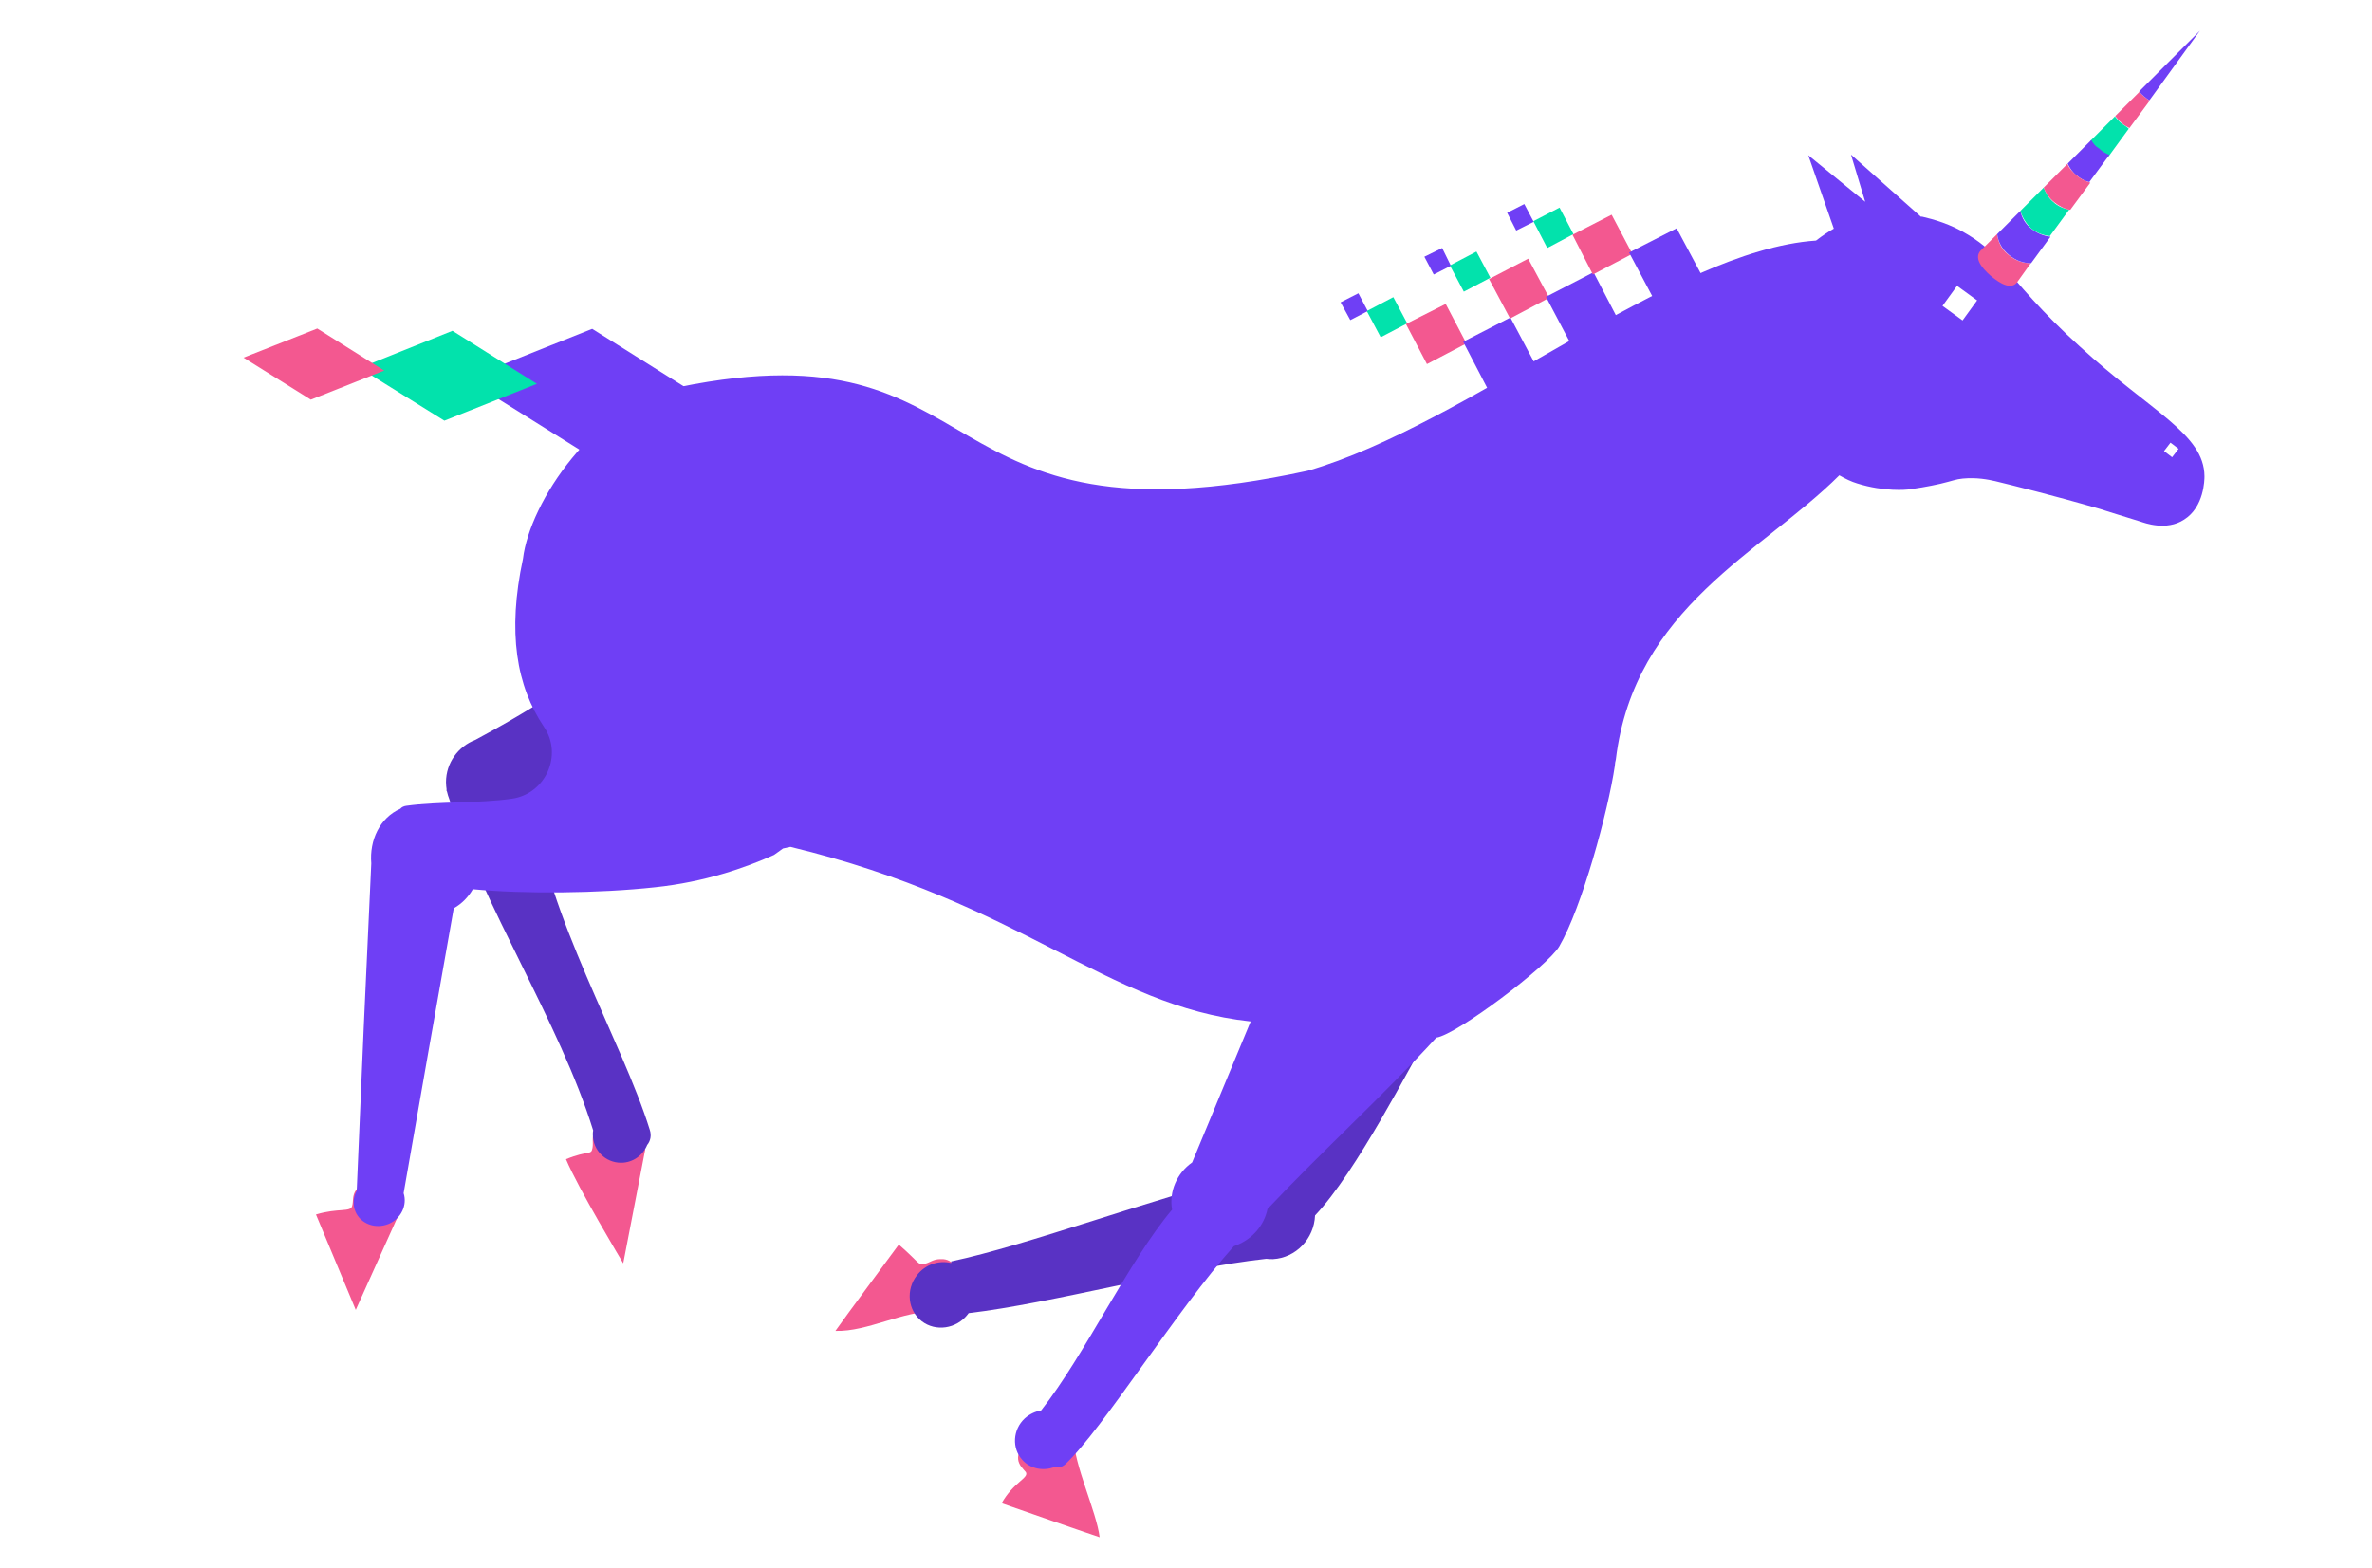 <?xml version="1.0" encoding="utf-8"?>
<!-- Generator: Adobe Illustrator 26.4.1, SVG Export Plug-In . SVG Version: 6.00 Build 0)  -->
<svg version="1.1" id="Layer_2_00000137855043904598356250000012808806772684083866_"
	 xmlns="http://www.w3.org/2000/svg" xmlns:xlink="http://www.w3.org/1999/xlink" x="0px" y="0px" viewBox="0 0 733.4 485"
	 style="enable-background:new 0 0 733.4 485;" xml:space="preserve">
<style type="text/css">
	.st0{fill:#F35890;}
	.st1{fill:#5932C4;}
	.st2{fill:#6F3FF5;}
	.st3{fill:#02E2AC;}
</style>
<g id="_10">
	<path id="Hooves-3" class="st0" d="M123.1,376L110,405.1l-12.3-29.5c6.9-2.1,10.8-0.6,11.2-2.7c0.4-1.5,0-2.7,0.9-4.4
		c0.6-1,1.5-1.8,2.4-2.4c1.5-1,3.6-0.3,4.3,1.4C118.1,371.1,121.4,372.4,123.1,376z M295.1,397.5c2.2-3.1,0.5-7.8-3.5-8.1h-0.9
		c-2.1,0-3.1,1-4.6,1.4c-2.4,0.6-1.5-0.1-8.2-5.9c-4.8,6.6-15,20.2-19.6,26.7c10,0.3,21-6.3,31-6C291.2,403,293.2,400.2,295.1,397.5
		z M316.6,446.8c-0.9,1-2,2.7-1.8,4.5s1.5,2.9,2.4,4c1,1.8-3.9,3.1-7.5,9.6c6.3,2.2,24,8.4,30.3,10.5c-1-8-8-22.6-8-30.6
		C327.2,444,321.4,447.9,316.6,446.8L316.6,446.8z M190.1,345.6c-2.2,0.6-5.1,1.8-6.3,4.2c-0.9,2-0.3,3.5-0.6,5.2
		c-0.4,2.4-1.1,0.6-8.2,3.5c3.6,8.7,17.7,32.2,17.7,32.2l6.8-35.2C199.4,355.5,192.5,350.8,190.1,345.6L190.1,345.6z"/>
	<g id="BodyB-3">
		<path class="st1" d="M165.2,249.8c4.9-1.8,11.7-3.8,20.9-5.6c4.9-0.9,76.9-19.9,96.6-32.2c0.5-0.1,0.8-0.1,1.2-0.3
			c24.8-7.6,33.3-3.3,25.5-28.1s-35-27.6-59.7-19.9c-16.6,5.2-22.1-22.6-25.6-6.8c-3.3,6.6-7.2,13.6-12.3,20.9
			c-9.9,13.9-20.2,23.9-28.4,30.3c-20.1,10.8-18.4,11-36.4,20.7c-5.3,2-9.1,7.1-9.1,13.1c0,0.8,0.1,1.6,0.2,2.4c0,0-0.1,0-0.1,0
			c0.1,0.2,0.1,0.4,0.2,0.5c0.2,0.8,0.4,1.6,0.7,2.3c10.7,33.8,34,68.7,44.5,102.5c-0.1,0.4-0.1,0.9-0.1,1.3c0,4.8,3.9,8.7,8.7,8.7
			c3.7,0,6.8-2.3,8.1-5.5c1-1.2,1.4-2.9,0.8-4.7C192.5,322.3,168.8,282.5,165.2,249.8L165.2,249.8z"/>
		<path class="st1" d="M451.4,261c-2.9-2.1-7.4-28.9-10.5-30.6c-31.4-16.8-8.2,28.4-12.3,31.6c-3.5,2.9-9.9,5.9-20.9,17.4
			c-12.3,13-14.6,48.5-20.3,82.5c-1.3,0.5-2.5,1.2-3.5,2.1c-26.3,6.2-66.4,21.2-89.8,26.1c0,0.2,0,0.3,0,0.5
			c-3.8-0.9-8,0.4-10.6,3.8c-3.5,4.5-2.8,10.9,1.5,14.2s10.7,2.4,14.2-2.1c0.1-0.1,0.2-0.3,0.3-0.4c25.7-3,65.3-13.9,92-16.8
			c0.7,0.1,1.4,0.1,2.1,0.1c7.1-0.4,12.7-6.3,13-13.5c12.8-13.5,29.4-46.2,35.8-57.2c7.8,4.5,17.1-13.2,17.1-13.5
			C459.2,300.9,479.8,283,451.4,261L451.4,261z"/>
	</g>
	<path id="BodyF-3" class="st2" d="M643,107.1c-11.4-10.3-19.3-19.7-24-25.5c-2.1-2.6-5.5-6-10.5-9c-5.5-3.4-10.8-4.8-14.2-5.6
		l-0.4,0l-21.6-19.2l4.4,14.6L559.1,48l7.9,22.7c-1.4,0.8-3.3,2-5.5,3.7c-44.7,3-107.9,57-157.2,71.2
		c-119.7,26-95.3-46.1-194.3-25.9c-26.1,5.4-46.2,35.6-48.3,53.1c-4.9,22.8-2,39.4,6.5,52c5.9,8.7,0.5,20.7-9.9,22.2
		s-22.6,0.8-32.7,2.2c-0.7,0.1-1.4,0.4-1.8,0.9c-6.4,2.8-9.6,9.8-9,16.9c-1.6,33.7-3.1,67.5-4.5,101.2c-1.1,2-1.3,4.4-0.4,6.5
		c1.6,3.8,6.2,5.5,10.3,3.8c3.8-1.6,5.8-5.8,4.6-9.5c5.1-29.4,10.3-58.7,15.5-88.1c2.5-1.4,4.5-3.5,5.9-5.9
		c15.7,1.5,38.9,1.3,56.3-0.6c15.4-1.6,28.1-6.1,36.8-10c0.9-0.6,1.8-1.3,2.8-2l2.3-0.5c72,17.4,97.3,49.1,142.3,54l-18.1,43.6
		c-4.7,3.3-7.2,9-6.2,14.6c-13.5,16-27,45-40.5,62.1c-1.8,0.3-3.5,1.1-5,2.4c-3.8,3.5-4.1,9.3-0.8,12.9c2.5,2.8,6.5,3.5,9.9,2.2
		c1.1,0.3,2.4,0,3.3-0.8c11.6-10.8,34.5-47.8,52.2-67.5c0.3-0.1,0.5-0.2,0.8-0.3c5.1-2,8.6-6.3,9.6-11.2c16.7-17.7,36-35.3,52.2-53
		c6.5-1,34.5-22.2,38-28.2c7-12,15.1-41.7,17.2-55.9c0-0.4,0.1-0.7,0.1-1c0.1-0.3,0.1-0.6,0.2-0.9c5.7-47.1,45.3-64.1,69.1-87.9
		c1.9,1.1,3.8,2,5.5,2.5c8.5,2.7,15.6,1.9,15.6,1.9c2.4-0.3,6.3-0.9,10.2-1.8c3.8-0.9,4.7-1.4,6.9-1.6c4.3-0.4,7.8,0.3,10,0.8
		c5.7,1.4,17.2,4.2,32.4,8.6c0,0,4.3,1.4,12.5,3.9c1.2,0.4,8,3,13.5-0.6c6.2-3.9,6.3-12.3,6.3-13.4C681.5,134.1,665,127.3,643,107.1
		L643,107.1z M606.8,99.1l-6.2-4.5l4.5-6.2l6.2,4.5L606.8,99.1z M671.6,141.4l-2.5-1.9l2-2.6l2.5,1.9L671.6,141.4z"/>
	<g id="Horn-3">
		<path id="ej82dvxeu3j109" class="st0" d="M617.5,72.4l-5.2,5.2l0,0c-1.8,2.1,0,4.9,3.2,7.7c3.2,2.7,6.3,4.2,8.1,2.1l0,0l4.3-6
			c-2.4,0-4.8-0.8-6.9-2.6C618.8,77.1,617.8,74.8,617.5,72.4L617.5,72.4z"/>
		<path id="ej82dvxeu3j110" class="st2" d="M624.7,65.2l-7.2,7.2c0.3,2.4,1.5,4.7,3.6,6.4c2.1,1.8,4.5,2.6,6.9,2.6l6-8.2
			c-2.1-0.2-4.2-1.1-5.8-2.4C626.2,69.3,625.1,67.3,624.7,65.2z"/>
		<path id="ej82dvxeu3j111" class="st0" d="M658.4,39.6l6.3-8.5c-0.6-0.3-1.2-0.8-1.7-1.2s-1-0.9-1.5-1.5l-7.5,7.5
			c0.6,0.8,1.2,1.5,2,2.1C656.6,38.7,657.5,39.1,658.4,39.6z"/>
		<path id="ej82dvxeu3j112" class="st2" d="M664.6,31l15.6-21.5l-18.8,18.8c0.5,0.6,0.9,1,1.5,1.5S664,30.7,664.6,31z"/>
		<path id="ej82dvxeu3j113" class="st3" d="M655.9,38.1c-0.8-0.6-1.3-1.3-2-2.1l-7.5,7.5c0.6,1,1.3,2.1,2.4,2.8c1,0.9,2.1,1.5,3.2,2
			l6.2-8.5C657.5,39.1,656.6,38.7,655.9,38.1L655.9,38.1z"/>
		<path id="ej82dvxeu3j114" class="st2" d="M646.6,43.3l-7.3,7.3c0.6,1.3,1.5,2.7,2.7,3.6c1.2,1,2.5,1.8,4,2.1l6.2-8.4
			c-1.2-0.5-2.2-1-3.2-2C647.9,45.3,647.2,44.4,646.6,43.3z"/>
		<path id="ej82dvxeu3j115" class="st3" d="M631.9,58l-7.2,7.2c0.5,1.9,1.7,3.9,3.3,5.4c1.8,1.5,3.8,2.2,5.8,2.4l6-8.2
			c-1.8-0.3-3.5-1-5-2.4C633.5,61.3,632.5,59.7,631.9,58L631.9,58z"/>
		<path id="ej82dvxeu3j116" class="st0" d="M639.2,50.7l-7.3,7.3c0.6,1.7,1.7,3.3,3.2,4.5s3.2,2.1,5,2.4l6.2-8.4
			c-1.5-0.5-2.8-1-4-2.1C640.7,53.2,639.8,52,639.2,50.7L639.2,50.7z"/>
	</g>
	<g id="Tail-3">
		<polygon id="ej82dvxeu3j473-3" class="st2" points="179.7,139.4 144.2,117.2 183.1,101.7 218.6,124 		"/>
		<polygon id="ej82dvxeu3j474-3" class="st3" points="137.4,130.1 111.2,113.8 139.9,102.3 166,118.7 		"/>
		<polygon id="ej82dvxeu3j475-3" class="st0" points="96.1,123.6 75.3,110.6 98.1,101.6 118.8,114.6 		"/>
	</g>
	<g id="Mane-3">
		<polygon id="ej82dvxeu3j477-3" class="st2" points="414.5,93.5 420,90.7 422.9,96.2 417.5,99 		"/>
		<polygon id="ej82dvxeu3j478-3" class="st3" points="422.6,96.2 430.8,91.9 435.1,100 426.9,104.3 		"/>
		<polygon id="ej82dvxeu3j479-3" class="st0" points="434.7,100.2 447,94 453.4,106.2 441.2,112.6 		"/>
		<polygon id="ej82dvxeu3j480-3" class="st2" points="452.4,105.7 467,98.2 474.8,112.9 460.1,120.5 		"/>
		<polygon id="ej82dvxeu3j481-3" class="st2" points="440.4,79.4 445.9,76.7 448.6,82.2 443.3,84.9 		"/>
		<polygon id="ej82dvxeu3j482-3" class="st3" points="448.3,82.1 456.5,77.8 460.8,85.9 452.6,90.2 		"/>
		<polygon id="ej82dvxeu3j483-3" class="st0" points="460.4,86.3 472.5,80 479,92.1 466.9,98.5 		"/>
		<polygon id="ej82dvxeu3j484-3" class="st2" points="478,91.8 492.7,84.2 500.4,99 485.8,106.6 		"/>
		<polygon id="ej82dvxeu3j485-3" class="st2" points="466,65.8 471.3,63.1 474.2,68.6 468.8,71.3 		"/>
		<polygon id="ej82dvxeu3j486-3" class="st3" points="474.1,68.4 482.2,64.2 486.5,72.4 478.4,76.7 		"/>
		<polygon id="ej82dvxeu3j487-3" class="st0" points="486.2,72.6 498.3,66.4 504.7,78.5 492.5,84.9 		"/>
		<polygon id="ej82dvxeu3j488-3" class="st2" points="503.7,78.1 518.4,70.6 526.2,85.2 511.5,92.8 		"/>
	</g>
</g>
</svg>
